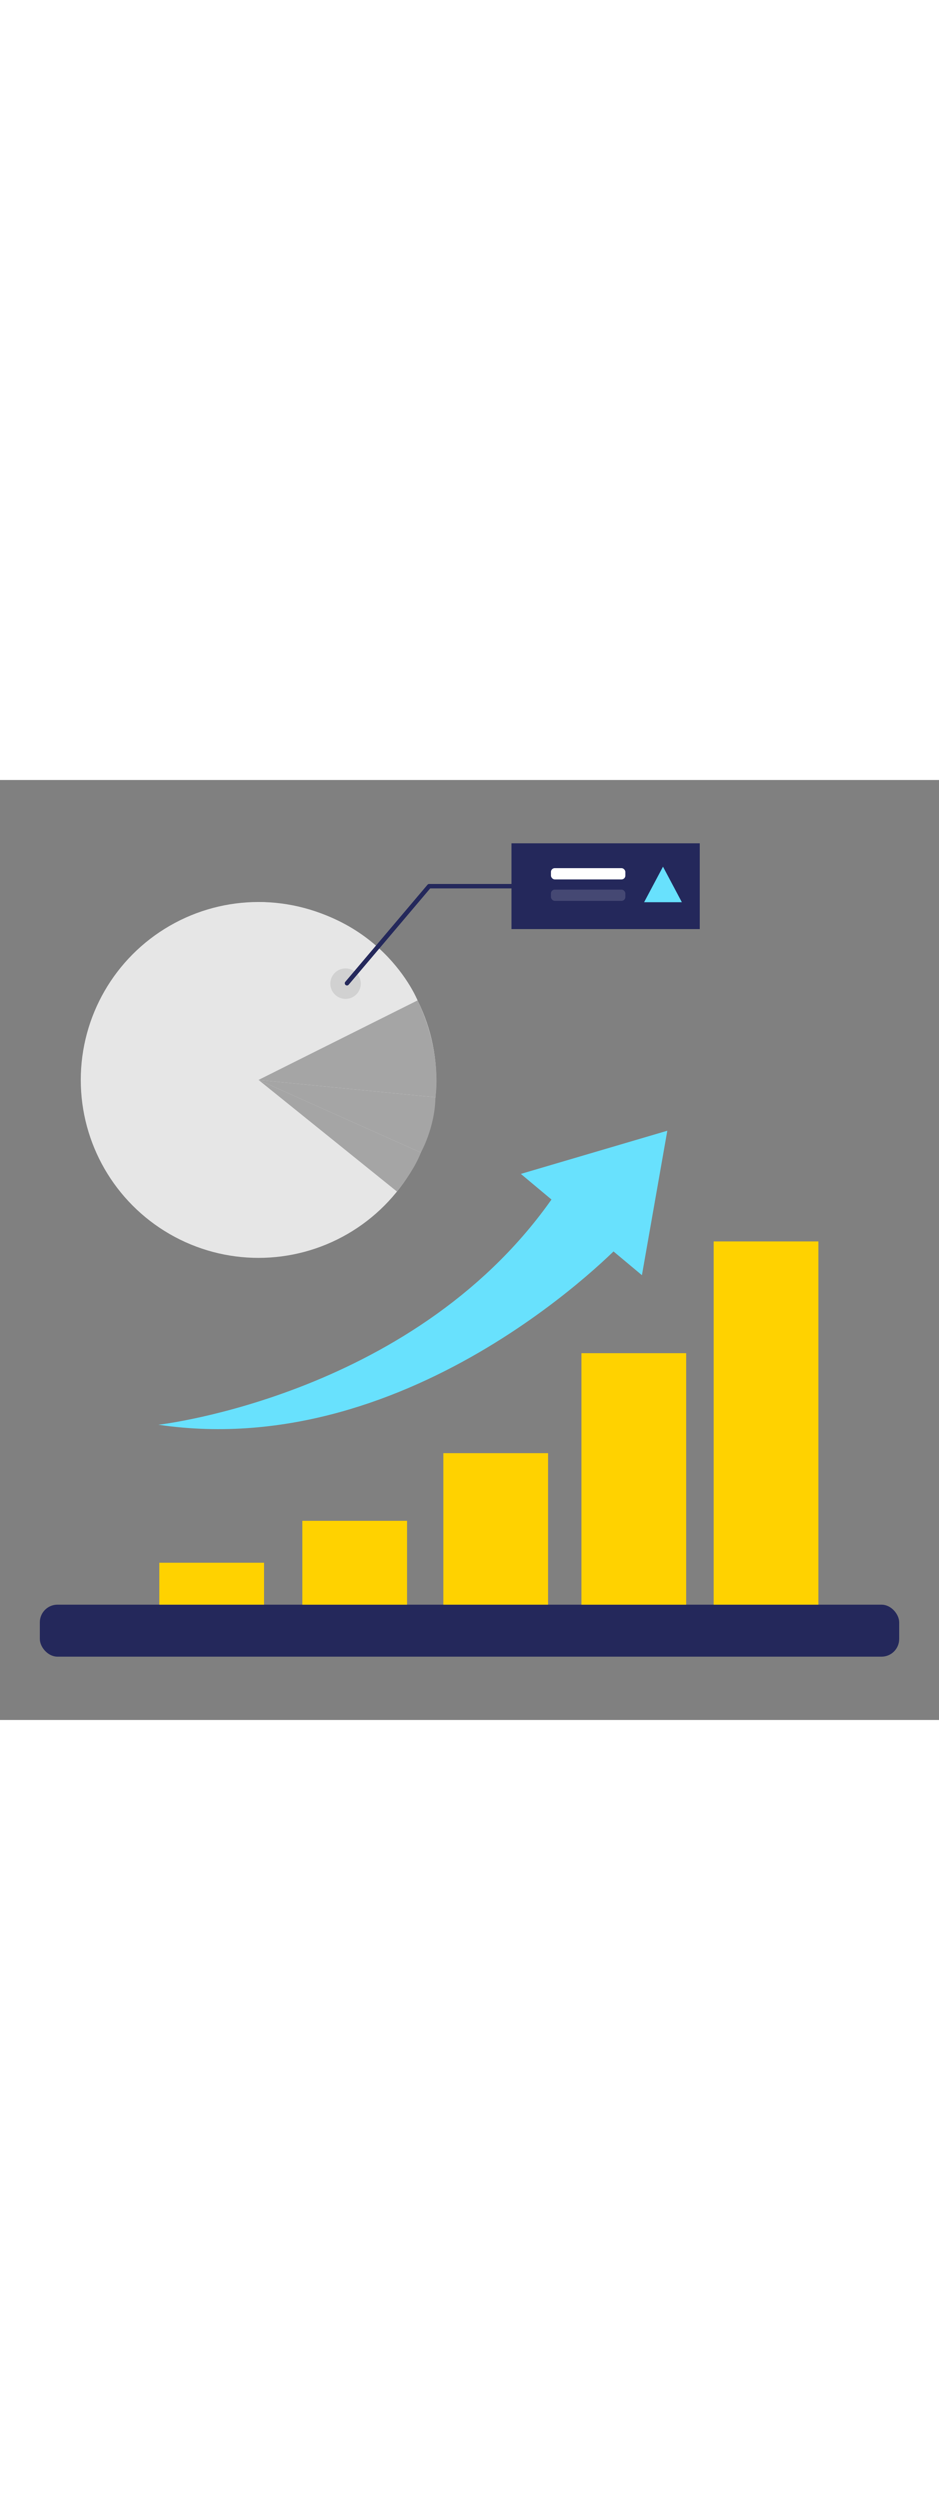 <svg id="_0512_chart_3" xmlns="http://www.w3.org/2000/svg" viewBox="0 0 500 500" data-imageid="chart-3-40" imageName="Chart 3" class="illustrations_image" style="width: 188px;"><rect x="0" y="0" width="500" height="500" fill="#808080" stroke="none"/><defs><style>.cls-1_chart-3-40,.cls-2_chart-3-40{fill:#fff;}.cls-3_chart-3-40{fill:#a5a5a5;}.cls-4_chart-3-40{fill:#e6e6e6;}.cls-5_chart-3-40{fill:#000001;opacity:.09;}.cls-2_chart-3-40{opacity:.15;}.cls-6_chart-3-40{fill:#24285b;}.cls-7_chart-3-40{fill:#ffd200;}.cls-8_chart-3-40{fill:#68e1fd;}</style></defs><g id="pie_chart_chart-3-40"><circle class="cls-4_chart-3-40" cx="137.66" cy="159.55" r="94.65"/><path class="cls-4_chart-3-40" d="m137.66,64.9v94.65l84.68-42.3s-20.05-50.35-84.68-52.35Z"/><path class="cls-3_chart-3-40" d="m137.66,159.55l94.2,9.24s4.1-23.21-9.52-51.55l-84.68,42.3Z"/><path class="cls-3_chart-3-40" d="m137.66,159.55l86.43,38.63s7.52-13.17,7.77-29.38l-94.2-9.24Z"/><path class="cls-3_chart-3-40" d="m137.66,159.55l73.71,59.37s9.18-11.14,12.72-20.74l-86.43-38.63Z"/></g><g id="chart_chart-3-40"><rect class="cls-6_chart-3-40" x="21.21" y="438.66" width="457.59" height="27.66" rx="9.4" ry="9.4"/><rect class="cls-7_chart-3-40" x="236.08" y="358.07" width="55.76" height="80.59"/><rect class="cls-7_chart-3-40" x="160.99" y="394.06" width="55.76" height="44.61"/><rect class="cls-7_chart-3-40" x="84.84" y="416.36" width="55.76" height="22.3"/><rect class="cls-7_chart-3-40" x="309.61" y="304.89" width="55.76" height="133.78"/><rect class="cls-7_chart-3-40" x="380.01" y="245.44" width="55.76" height="193.22"/></g><g id="growth_chart-3-40"><path class="cls-8_chart-3-40 targetColor" d="m84.33,342.96s139.27-15.71,212.26-124.06l34.7,27.28s-110.21,116.92-246.96,96.78Z" style="fill: rgb(104, 225, 253);"/><polygon class="cls-8_chart-3-40 targetColor" points="277.34 209.53 341.81 263.41 355.33 186.56 277.34 209.53" style="fill: rgb(104, 225, 253);"/></g><g id="info_chart-3-40"><circle class="cls-5_chart-3-40" cx="184" cy="108.33" r="8.11"/><path class="cls-6_chart-3-40" d="m184.76,109.3c-.27,0-.54-.09-.76-.28-.5-.42-.56-1.16-.14-1.66l43.76-51.63c.22-.26.55-.42.9-.42h56.44c.65,0,1.18.53,1.18,1.18s-.53,1.18-1.18,1.18h-55.89l-43.41,51.22c-.23.27-.56.42-.9.42Z"/><rect class="cls-6_chart-3-40" x="272.35" y="33.68" width="100.26" height="45.63"/><polygon class="cls-8_chart-3-40 targetColor" points="342.97 65.02 363.08 65.02 353.03 46.11 342.97 65.02" style="fill: rgb(104, 225, 253);"/><rect class="cls-1_chart-3-40" x="293.37" y="46.89" width="39.62" height="6" rx="2.04" ry="2.04"/><rect class="cls-2_chart-3-40" x="293.37" y="58.3" width="39.62" height="6" rx="2.04" ry="2.04"/></g></svg>